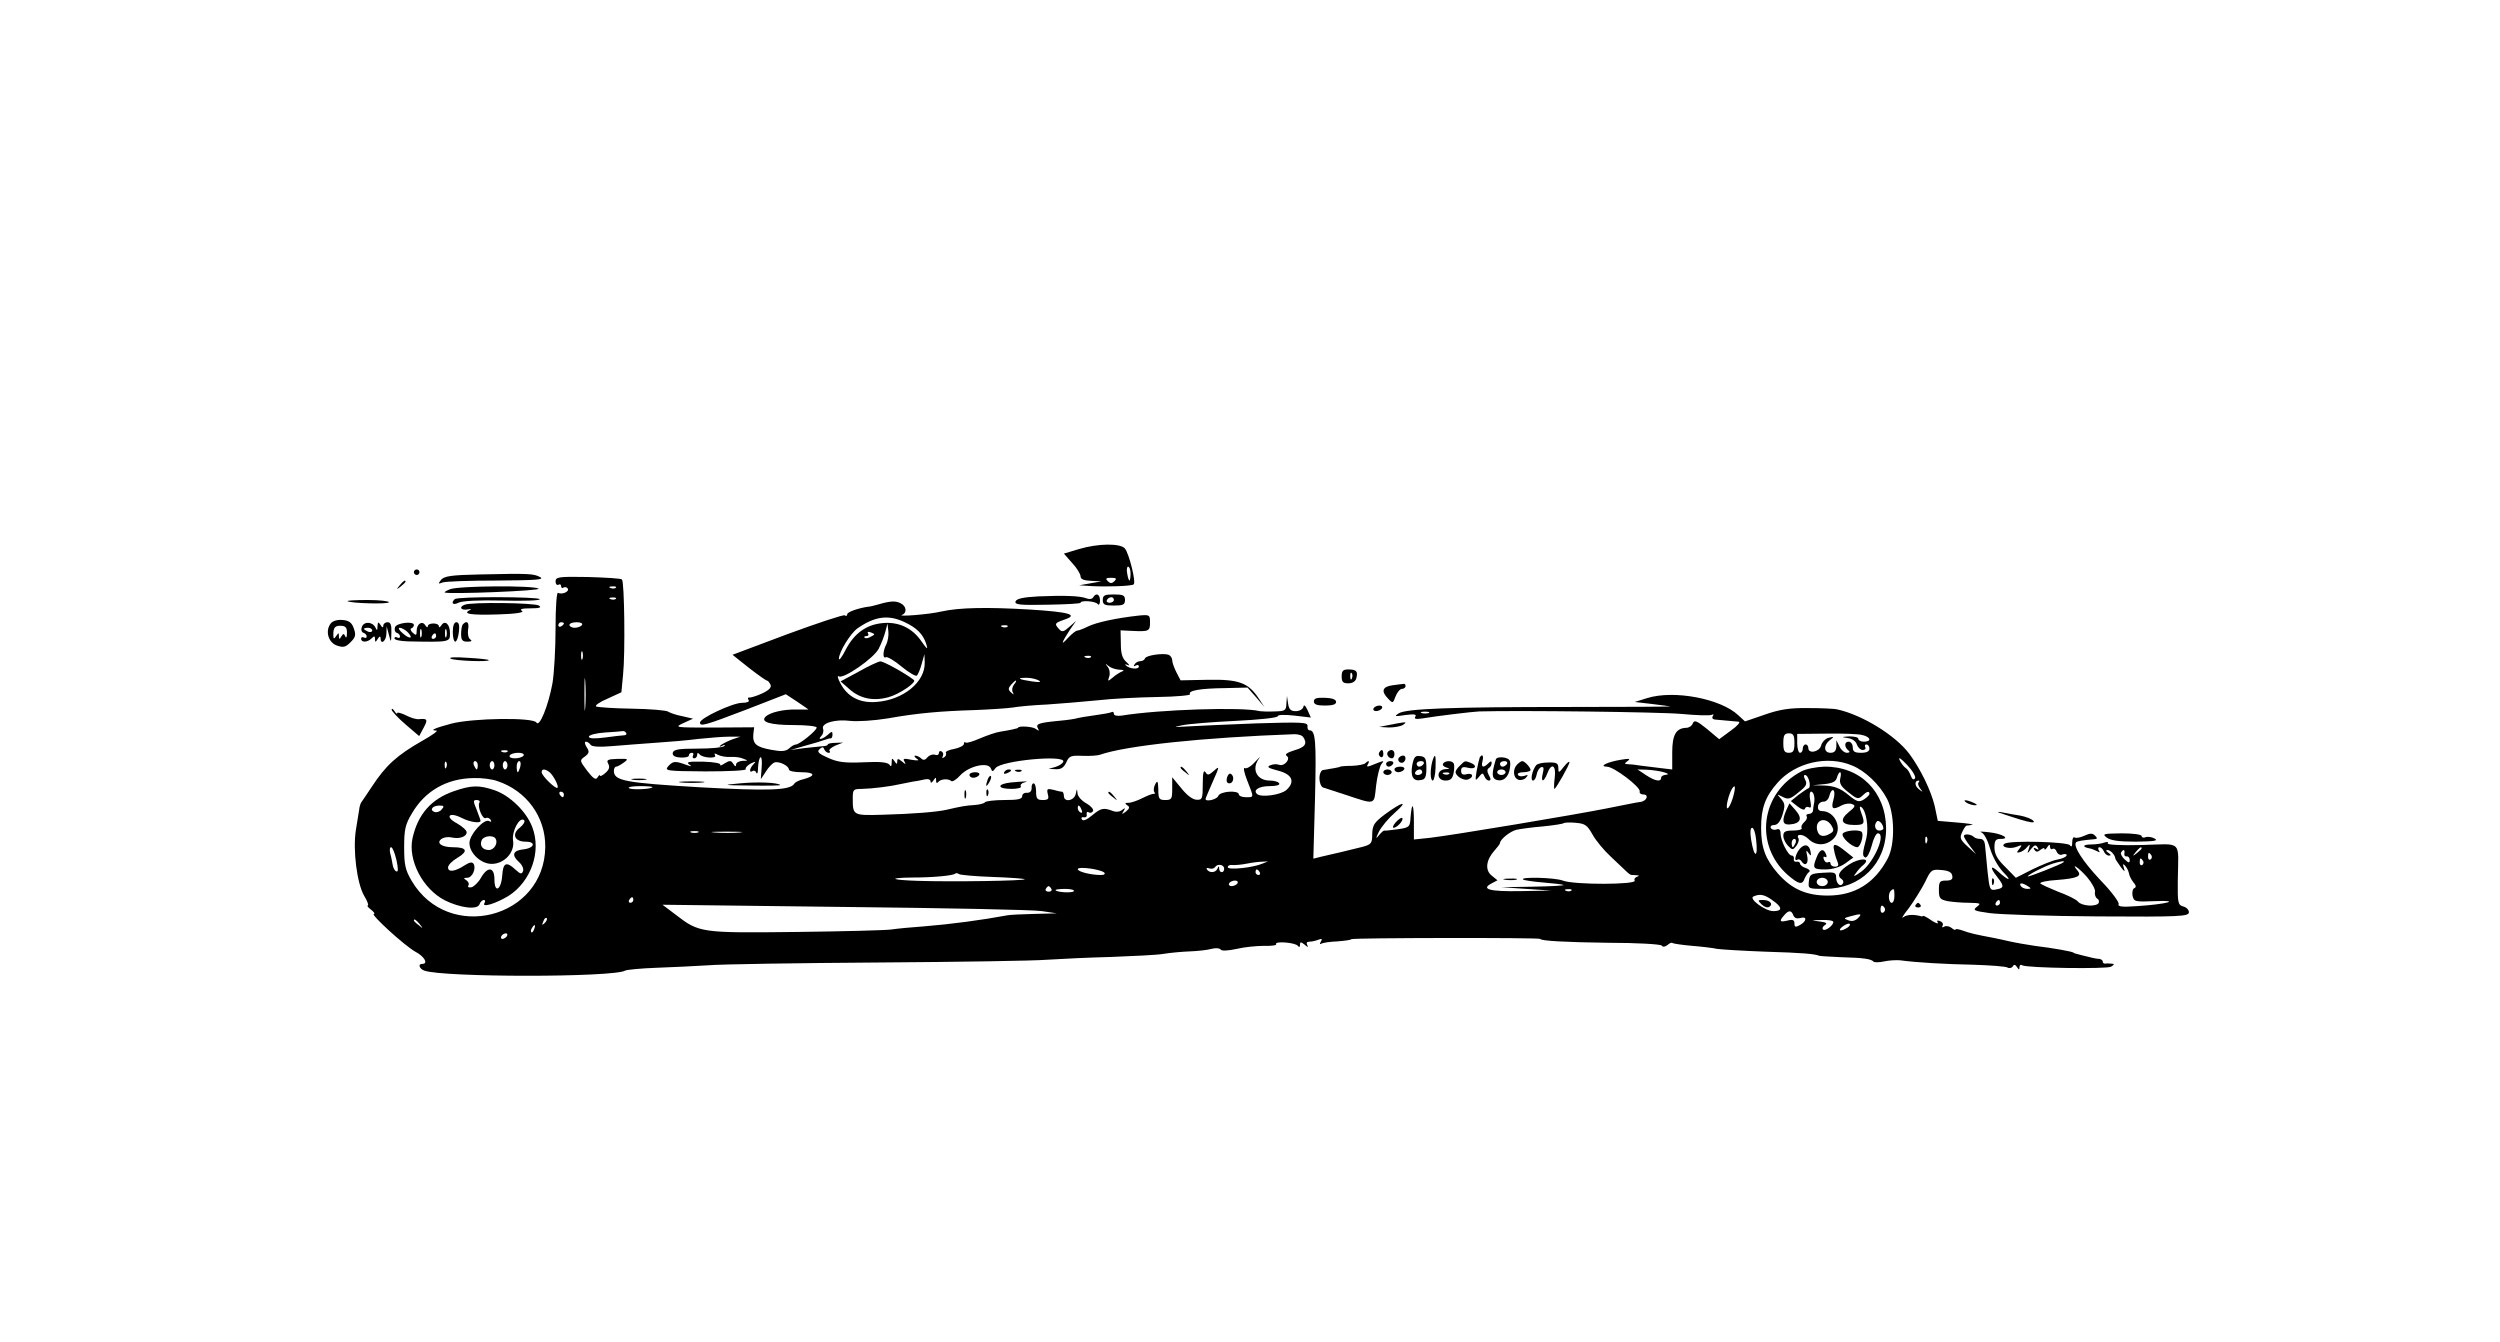 <?xml version="1.0" standalone="no"?>
<!DOCTYPE svg PUBLIC "-//W3C//DTD SVG 20010904//EN"
 "http://www.w3.org/TR/2001/REC-SVG-20010904/DTD/svg10.dtd">
<svg version="1.0" xmlns="http://www.w3.org/2000/svg"
 width="900pt" height="483pt" viewBox="0 0 900 483"
 preserveAspectRatio="xMidYMid meet">

<g transform="translate(0,483) scale(0.1,-0.1)"
fill="#000000" stroke="none">
<path d="M3883 2853 l-53 -16 30 -34 c17 -18 30 -40 30 -48 0 -10 12 -15 38
-16 l37 -2 -40 -7 -40 -7 45 -3 c55 -3 142 0 151 6 10 6 -16 110 -31 129 -16
20 -97 19 -167 -2z m187 -88 c0 -14 -2 -25 -4 -25 -2 0 -6 11 -8 25 -3 14 -1
25 3 25 5 0 9 -11 9 -25z m-58 -27 c-9 -9 -15 -9 -24 0 -9 9 -7 12 12 12 19 0
21 -3 12 -12z"/>
<path d="M1490 2770 c0 -5 5 -10 10 -10 6 0 10 5 10 10 0 6 -4 10 -10 10 -5 0
-10 -4 -10 -10z"/>
<path d="M1728 2762 c-103 -2 -128 -6 -140 -19 -11 -15 -11 -16 5 -10 10 4 98
7 195 7 140 1 173 3 157 12 -23 13 -39 14 -217 10z"/>
<path d="M2000 2737 c0 -10 5 -15 10 -12 6 3 10 1 10 -5 0 -6 4 -9 9 -5 5 3
12 1 15 -4 7 -11 -22 -23 -35 -15 -5 3 -9 -50 -9 -127 0 -73 -5 -162 -11 -198
-15 -82 -47 -161 -58 -142 -12 19 -228 16 -306 -4 -60 -16 -80 -25 -54 -25 8
0 -15 -17 -51 -37 -91 -52 -131 -88 -182 -166 -15 -23 -31 -46 -35 -52 -5 -5
-9 -19 -10 -30 -2 -11 -7 -44 -12 -74 -11 -72 4 -191 30 -236 12 -19 17 -35
13 -35 -4 0 1 -7 12 -15 10 -8 15 -15 10 -15 -15 0 111 -115 149 -136 33 -17
48 -44 25 -44 -16 0 -11 -17 7 -24 65 -25 684 -25 724 0 6 3 56 8 112 10 56 2
140 6 187 9 47 4 321 8 610 10 289 2 563 6 610 10 47 3 150 8 230 10 80 3 165
7 188 11 24 4 67 8 95 9 29 1 64 5 78 9 15 4 29 3 33 -2 3 -6 25 -5 58 2 29 7
74 11 100 11 26 -1 45 2 42 6 -7 12 70 6 78 -6 5 -6 8 -5 8 4 0 11 3 11 17 0
11 -10 14 -10 9 -1 -4 7 -2 12 8 12 8 0 22 3 32 7 13 5 15 3 9 -7 -5 -8 -4
-11 2 -7 5 3 31 7 57 8 26 2 49 5 51 8 3 5 680 6 680 1 0 -7 89 -12 245 -14
102 0 188 -5 192 -10 4 -6 12 -5 21 2 7 7 16 10 18 7 3 -2 35 -7 71 -10 37 -3
77 -8 90 -11 13 -2 91 -7 173 -10 134 -4 179 -8 195 -15 3 -1 39 -3 80 -5 79
-2 106 -6 115 -16 3 -3 20 -3 38 1 18 4 43 5 57 4 59 -8 162 -14 265 -16 61
-2 115 -6 122 -10 6 -4 15 -2 19 4 4 8 9 7 15 -2 7 -11 9 -11 9 -1 0 7 4 11
10 7 16 -10 305 -14 320 -5 13 9 13 10 0 11 -8 1 -18 1 -22 0 -5 0 -8 3 -8 7
0 5 -6 9 -12 10 -7 0 -24 3 -38 7 -14 3 -32 8 -40 10 -8 2 -15 4 -15 5 0 4
-74 17 -140 25 -27 4 -68 11 -90 16 -22 5 -49 11 -60 13 -59 11 -86 17 -109
26 -15 5 -26 7 -26 4 0 -4 -7 -1 -15 6 -8 6 -20 8 -26 4 -7 -4 -9 -3 -6 3 4 6
0 14 -9 17 -9 4 -13 2 -8 -5 3 -6 -6 -3 -22 7 -15 11 -29 18 -31 17 -2 -2 -4
-3 -5 -2 -28 8 -54 7 -66 -3 -9 -7 0 8 20 33 19 26 45 68 58 93 21 45 24 47
59 44 25 -2 37 -8 39 -20 3 -13 -3 -18 -22 -18 -23 0 -26 -4 -26 -34 0 -30 4
-34 31 -40 17 -3 52 -6 78 -6 41 -1 44 -2 28 -14 -16 -13 -12 -15 45 -23 35
-5 210 -11 391 -12 297 -2 327 0 327 15 0 9 -9 18 -21 21 -18 5 -20 13 -19 92
2 150 20 133 -129 129 -77 -2 -127 1 -123 6 3 5 -2 6 -12 3 -10 -4 -32 -7 -48
-7 -30 0 -34 -9 -6 -14 7 -1 19 -6 27 -10 10 -6 12 -5 7 2 -4 7 -3 12 2 12 6
0 12 -7 16 -15 3 -8 11 -15 18 -15 9 0 8 3 -2 10 -9 6 -10 10 -3 10 11 0 27
-18 28 -30 0 -3 9 -16 19 -30 14 -19 17 -21 12 -5 -5 15 -4 17 4 9 6 -6 12
-18 14 -27 1 -8 8 -23 16 -33 10 -11 11 -18 4 -21 -6 -2 -9 -14 -7 -27 5 -22
8 -23 81 -20 97 4 43 -11 -65 -18 -55 -4 -70 -2 -66 8 2 7 -27 46 -66 86 -64
68 -99 123 -87 136 5 4 20 7 66 11 11 1 11 4 2 13 -9 9 -18 9 -37 0 -15 -7
-31 -10 -36 -7 -5 4 -9 -4 -9 -17 0 -15 -3 -19 -8 -11 -8 13 -216 18 -235 6
-18 -11 17 -21 41 -12 22 9 23 8 12 -6 -11 -14 -11 -16 1 -13 8 2 20 10 26 18
11 13 12 12 7 -5 -7 -19 -6 -20 8 -1 12 15 17 16 23 6 6 -9 4 -11 -5 -5 -9 5
-11 4 -6 -4 6 -9 11 -9 22 0 8 6 14 8 14 3 0 -5 5 -2 10 6 7 11 10 11 10 2 0
-7 4 -11 9 -8 5 3 12 -1 15 -10 4 -9 13 -14 21 -10 8 3 15 2 15 -3 0 -5 -15
-12 -32 -15 -18 -3 -59 -20 -92 -36 l-59 -30 -38 39 c-29 28 -39 47 -39 70 0
25 4 31 22 31 38 0 6 19 -42 24 -25 3 -37 3 -28 0 10 -3 23 -27 32 -58 10 -32
29 -66 48 -86 34 -34 19 -32 -19 3 -28 25 -30 14 -3 -20 26 -33 25 -40 -4 -45
-22 -5 -24 -1 -31 66 -4 39 -8 81 -9 94 -1 13 -7 22 -17 22 -9 0 -19 3 -23 7
-10 10 -36 13 -36 3 0 -4 10 -20 22 -36 l22 -29 -31 28 c-27 25 -29 31 -19 52
6 13 13 23 16 23 3 0 12 1 20 3 8 1 -16 5 -54 8 l-70 6 -11 53 c-13 55 -51
134 -92 189 -50 66 -168 139 -258 159 -11 3 -59 5 -106 5 -66 1 -103 -5 -157
-24 l-70 -24 -24 22 c-63 60 -232 92 -328 62 l-45 -14 60 -7 c33 -4 63 -8 68
-9 4 -1 -161 -2 -365 -2 -428 0 -585 -6 -613 -23 -17 -11 -14 -12 24 -6 32 4
42 3 36 -6 -5 -8 2 -10 27 -6 46 8 179 24 203 25 144 4 650 -2 727 -9 55 -5
105 -7 111 -3 6 3 7 1 3 -5 -5 -8 1 -13 16 -13 25 -2 55 -5 77 -7 8 -1 -5 -16
-28 -32 l-42 -31 -44 37 c-37 30 -46 33 -51 20 -3 -9 -14 -16 -23 -16 -37 -1
-51 -25 -51 -88 l0 -62 -42 5 c-24 3 -56 7 -73 9 -16 3 -37 5 -45 5 -13 1 -13
2 0 12 11 8 5 9 -25 4 -49 -8 -81 -24 -50 -25 25 0 121 -73 118 -89 -2 -6 4
-11 13 -11 22 0 12 -25 -12 -27 -10 -1 -64 -12 -119 -23 -115 -23 -552 -96
-637 -106 l-58 -6 0 63 c0 66 -7 78 -12 17 -2 -35 -4 -37 -45 -43 -24 -3 -46
-6 -49 -5 -3 1 -12 -7 -20 -17 -12 -15 -12 -12 0 13 9 18 35 49 58 69 51 45
27 40 -37 -7 -38 -29 -44 -38 -45 -70 0 -34 -3 -38 -37 -47 -44 -11 -106 -26
-147 -35 l-28 -7 6 218 c5 205 2 245 -20 244 -5 0 -8 7 -7 16 1 13 -21 14
-185 9 -103 -4 -214 -9 -247 -11 -51 -3 -54 -3 -20 4 22 5 109 12 193 16 83 4
152 11 152 17 0 5 24 6 60 2 l59 -7 -12 27 c-8 17 -13 21 -15 11 -2 -8 -14
-15 -27 -15 -18 0 -25 6 -28 28 l-4 27 -2 -27 c-1 -26 -4 -28 -43 -29 -24 -1
-47 0 -53 1 -61 16 -364 6 -497 -16 -16 -2 -28 0 -28 6 0 6 -3 9 -7 7 -5 -3
-33 -8 -63 -12 -30 -4 -58 -9 -61 -10 -3 -2 -34 -7 -69 -10 -72 -7 -83 -11
-73 -28 5 -9 3 -9 -8 -1 -11 9 -64 12 -64 4 0 -2 -32 -9 -65 -14 -14 -2 -46
-13 -72 -24 -25 -11 -49 -18 -52 -15 -3 4 -6 1 -6 -5 0 -6 -16 -14 -35 -18
-19 -3 -33 -10 -30 -14 3 -5 0 -12 -6 -16 -7 -4 -9 -3 -5 4 3 6 2 13 -4 17 -5
3 -10 1 -10 -5 0 -7 -6 -10 -14 -7 -8 3 -20 -1 -27 -9 -8 -10 -15 -12 -23 -4
-5 5 -15 10 -21 10 -5 0 -3 -5 5 -11 11 -7 6 -8 -19 -4 -27 6 -32 4 -25 -6 6
-12 5 -12 -9 0 -14 11 -17 11 -17 0 0 -11 -2 -11 -10 1 -8 12 -10 12 -10 -5 0
-14 -3 -16 -8 -8 -6 9 -33 12 -93 9 -67 -3 -93 0 -128 16 -34 15 -41 22 -31
31 10 9 14 9 17 0 3 -7 10 -13 16 -13 5 0 7 3 3 7 -3 4 6 12 21 19 l28 11 -27
-1 c-16 0 -28 -3 -28 -6 0 -3 -8 -6 -17 -6 -10 -1 -40 -4 -68 -7 l-50 -7 55
16 c30 8 62 18 70 21 8 3 18 6 21 5 3 0 6 6 6 14 0 12 -3 12 -17 -1 -19 -17
-40 -21 -23 -4 6 6 9 18 6 25 -8 21 44 36 98 29 26 -3 86 1 135 9 107 19 187
26 314 30 52 2 113 6 135 9 22 4 78 9 125 11 47 3 128 10 180 15 52 6 150 11
217 12 67 1 120 6 117 10 -8 13 36 21 126 22 l81 2 31 -35 30 -35 -22 33 c-37
55 -72 67 -182 65 l-98 -2 -15 29 c-8 16 -15 35 -15 43 0 8 -6 17 -13 20 -20
7 -82 -2 -85 -13 -2 -6 -10 -10 -17 -10 -8 0 -17 -5 -21 -12 -4 -7 -3 -8 4 -4
7 4 12 2 12 -3 0 -12 -35 -9 -47 4 -5 4 -1 5 7 1 8 -4 6 1 -5 11 -15 13 -20
31 -20 66 l-1 48 41 -2 c61 -3 65 -1 65 30 0 28 -1 29 -42 25 -80 -9 -150 -24
-181 -39 -16 -8 -34 -15 -39 -15 -5 0 -20 -12 -34 -27 -27 -30 -23 -17 9 32
l21 30 -25 -22 c-20 -18 -26 -19 -36 -8 -18 20 -17 22 20 35 50 17 18 27 -128
36 -152 9 -252 7 -315 -7 -46 -11 -165 -20 -142 -12 18 7 15 31 -5 41 -18 10
-38 9 -82 -4 -14 -4 -30 -8 -36 -8 -35 -5 -75 -19 -75 -27 0 -6 -4 -8 -9 -4
-5 3 -98 -28 -207 -68 l-197 -74 59 -47 c32 -25 62 -46 65 -46 4 0 9 -7 13
-15 4 -10 -6 -20 -32 -32 -20 -9 -41 -15 -45 -14 -5 1 -6 -3 -2 -9 4 -6 -6
-10 -24 -10 -33 0 -151 -55 -151 -71 0 -15 16 -11 165 46 l144 56 41 -27 c22
-15 40 -27 40 -28 0 0 -19 0 -42 0 -47 1 -96 -10 -112 -26 -19 -19 16 -30 102
-30 45 0 82 -4 82 -9 0 -11 -62 -61 -75 -61 -5 0 -16 -6 -24 -14 -13 -11 -27
-12 -65 -5 -55 10 -67 22 -64 57 l3 24 -145 -1 c-140 0 -144 0 -110 16 l35 16
-39 9 c-22 4 -44 12 -50 16 -6 5 -65 10 -131 11 -65 1 -123 5 -129 8 -5 4 13
16 41 28 l50 23 6 63 c8 75 5 335 -4 343 -3 4 -58 7 -122 9 -107 2 -117 0
-117 -16z m217 -23 c-3 -3 -12 -4 -19 -1 -8 3 -5 6 6 6 11 1 17 -2 13 -5z m0
-40 c-3 -3 -12 -4 -19 -1 -8 3 -5 6 6 6 11 1 17 -2 13 -5z m1038 -83 c46 -21
69 -45 80 -81 6 -20 3 -18 -17 10 -33 49 -82 72 -139 67 -59 -5 -103 -36 -134
-95 -13 -26 -24 -41 -25 -34 0 24 40 90 67 110 62 43 110 50 168 23z m-1225
-5 c0 -3 -4 -8 -10 -11 -5 -3 -10 -1 -10 4 0 6 5 11 10 11 6 0 10 -2 10 -4z
m65 -6 c-3 -5 -15 -10 -26 -10 -10 0 -19 5 -19 10 0 6 12 10 26 10 14 0 23 -4
19 -10z m1096 -69 c-13 -24 -14 -54 -2 -47 5 3 31 -12 57 -34 27 -22 51 -36
55 -32 4 4 12 23 17 42 l10 35 1 -30 c2 -70 -77 -135 -174 -142 -60 -5 -105
19 -130 68 -9 17 -12 28 -5 24 17 -10 125 65 143 99 9 17 20 45 24 61 l8 30 3
-27 c2 -15 -2 -36 -7 -47z m436 63 c-3 -3 -12 -4 -19 -1 -8 3 -5 6 6 6 11 1
17 -2 13 -5z m-492 -36 c-9 -6 -19 -7 -22 -4 -4 3 -1 6 6 6 7 0 9 4 6 10 -4 6
1 7 11 3 15 -6 15 -7 -1 -15z m-1038 -80 c-3 -7 -5 -2 -5 12 0 14 2 19 5 13 2
-7 2 -19 0 -25z m1830 6 c-3 -3 -12 -4 -19 -1 -8 3 -5 6 6 6 11 1 17 -2 13 -5z
m103 -45 c15 0 19 -3 10 -6 -8 -3 -24 -13 -34 -22 -18 -15 -19 -15 -13 3 4 10
2 26 -5 35 -10 13 -10 14 2 4 8 -7 25 -13 40 -14z m-1923 -136 c-2 -27 -3 -5
-3 47 0 52 1 74 3 48 2 -27 2 -69 0 -95z m1633 97 c10 -6 2 -7 -25 -3 -49 7
-58 13 -19 13 16 0 36 -5 44 -10z m-90 -15 c-6 -8 -8 -20 -4 -27 5 -10 4 -10
-6 -1 -11 10 -11 15 0 28 7 8 15 15 17 15 3 0 0 -7 -7 -15z m1493 -102 c-7 -2
-19 -2 -25 0 -7 3 -2 5 12 5 14 0 19 -2 13 -5z m-2889 -71 c3 -5 0 -9 -7 -9
-7 0 -38 -4 -69 -8 -39 -5 -58 -4 -58 3 0 6 26 13 58 15 31 2 60 4 64 5 4 1 9
-2 12 -6z m2438 -16 c15 -23 7 -36 -32 -47 -26 -8 -36 -15 -28 -20 16 -10 -8
-40 -28 -32 -8 3 -22 2 -31 -2 -14 -6 -7 -10 27 -19 52 -13 64 -40 31 -70 -20
-18 -93 -28 -106 -14 -15 14 8 28 46 28 24 0 38 4 34 10 -3 6 -19 10 -34 10
-47 0 -67 42 -38 80 6 9 0 3 -15 -13 -14 -16 -31 -26 -37 -22 -6 3 -2 -17 9
-45 25 -63 25 -60 -5 -60 -14 0 -25 5 -25 10 0 16 -67 12 -74 -5 -4 -13 -46
-23 -46 -11 0 2 12 30 26 62 25 56 25 58 4 39 -18 -16 -23 -17 -30 -5 -7 10
-10 -3 -10 -42 0 -54 -2 -58 -22 -57 -14 0 -35 16 -55 41 l-33 40 0 -41 c0
-37 -2 -41 -25 -41 -22 0 -25 4 -25 38 -1 30 -3 34 -11 19 -5 -9 -7 -22 -4
-27 4 -6 3 -9 -2 -8 -4 1 -22 -6 -40 -15 -18 -9 -40 -17 -50 -17 -13 0 -15 -2
-5 -9 10 -6 9 -11 -4 -22 -16 -12 -17 -12 -9 1 7 12 6 13 -6 4 -8 -7 -22 -8
-34 -3 -32 12 -42 10 -73 -16 -19 -16 -33 -22 -37 -15 -4 6 -1 9 7 8 7 -2 12
3 10 10 -1 8 2 11 7 8 5 -4 12 -2 16 4 3 6 -7 18 -24 28 -17 9 -32 26 -32 37
-2 17 -2 17 -6 -2 -5 -26 -43 -33 -43 -8 0 8 -3 15 -7 15 -5 0 -19 3 -32 7
-21 5 -23 3 -19 -15 5 -18 2 -22 -18 -22 -20 0 -24 5 -24 30 0 17 -4 30 -9 30
-5 0 -8 -8 -7 -17 0 -11 -6 -17 -16 -17 -10 1 -18 -4 -18 -12 0 -11 -16 -14
-64 -14 -36 0 -67 -4 -70 -8 -2 -4 -20 -9 -38 -10 -32 -2 -48 -5 -100 -17 -34
-8 -121 -15 -230 -18 -107 -3 -108 -3 -108 59 0 32 2 34 33 34 39 1 103 9 137
17 14 3 34 7 45 9 11 1 30 5 43 8 13 3 22 0 22 -7 0 -7 4 -6 10 3 9 13 10 13
10 0 0 -9 3 -11 8 -5 8 11 37 13 47 3 4 -3 19 6 33 22 32 33 99 48 109 24 5
-13 7 -13 17 1 20 27 252 49 244 23 -3 -7 -15 -15 -29 -19 l-24 -7 26 -1 c19
-1 29 6 38 25 10 23 17 25 59 23 26 -1 54 1 62 4 95 33 370 62 700 74 14 0 28
-4 32 -11z m1768 -21 c0 -28 -4 -35 -20 -35 -16 0 -20 7 -20 35 0 28 4 35 20
35 16 0 20 -7 20 -35z m244 29 c31 -7 35 -24 6 -24 -11 0 -20 5 -20 10 0 6
-15 9 -32 9 -30 -2 -31 -2 -6 -6 16 -2 30 -12 33 -24 4 -10 13 -19 21 -19 8 0
12 5 9 10 -3 6 -1 10 4 10 6 0 11 -7 11 -15 0 -10 -10 -15 -30 -15 -23 0 -30
4 -30 20 0 11 -7 20 -15 20 -16 0 -16 -20 0 -32 6 -5 3 -8 -6 -8 -9 0 -21 10
-27 23 l-11 22 0 -22 c-1 -16 -7 -23 -21 -23 -25 0 -26 28 -2 46 16 12 15 13
-5 8 -12 -3 -24 -16 -27 -28 -6 -23 -46 -31 -46 -9 0 7 -4 13 -10 13 -5 0 -10
-7 -10 -15 0 -8 -4 -15 -10 -15 -5 0 -10 15 -10 34 l0 34 104 1 c58 1 116 -1
130 -5z m-4071 -17 c-17 -7 -35 -16 -40 -21 -5 -5 -2 -6 7 -1 9 5 12 4 7 -1
-5 -5 -47 -9 -95 -9 -69 0 -87 -3 -90 -15 -2 -10 7 -16 28 -17 16 -1 30 2 30
7 0 6 5 10 11 10 5 0 7 -4 4 -10 -3 -5 -1 -10 4 -10 6 0 11 6 11 13 0 7 3 8 8
2 10 -14 65 -17 56 -4 -4 8 -1 8 12 1 11 -5 30 -8 44 -7 14 1 34 -1 45 -6 19
-7 19 -8 -2 -8 -13 -1 -23 -7 -23 -13 0 -9 -4 -8 -10 2 -8 13 -13 13 -31 2
-11 -8 -19 -9 -16 -5 3 5 -24 10 -61 11 -50 1 -63 -1 -52 -9 12 -9 11 -9 -5
-4 -44 16 -51 16 -68 -2 -16 -18 -11 -19 133 -20 83 0 147 3 145 8 -3 4 5 13
17 20 19 9 21 9 11 -2 -15 -15 -17 -33 -4 -25 5 4 12 0 14 -6 3 -7 6 1 6 19 1
17 4 34 9 37 4 2 6 -14 4 -37 l-3 -42 18 27 c9 15 23 30 31 33 16 6 52 -12 52
-25 0 -6 21 -10 46 -10 48 0 52 -13 7 -25 -15 -3 -31 -11 -34 -17 -15 -23 -91
-26 -343 -12 -266 16 -306 23 -306 59 0 8 4 15 8 15 5 0 17 7 28 15 18 13 16
14 -23 13 -36 -1 -41 -4 -33 -18 6 -12 3 -21 -11 -33 -10 -9 -19 -13 -19 -9 0
4 -4 1 -9 -7 -6 -10 -15 -4 -37 24 -27 36 -28 38 -9 51 16 12 18 18 7 34 -7
11 -8 20 -3 20 6 0 13 -5 17 -11 4 -7 30 -9 78 -5 39 3 109 9 156 12 47 3 117
9 155 14 39 4 88 8 110 8 l40 0 -32 -11z m-806 -43 c-3 -3 -12 -4 -19 -1 -8 3
-5 6 6 6 11 1 17 -2 13 -5z m58 -14 c-3 -5 -17 -10 -31 -10 -14 0 -22 4 -19
10 3 6 17 10 31 10 14 0 22 -4 19 -10z m5009 -82 c-5 -7 -10 -4 -15 9 -4 12
-12 24 -18 28 -6 3 -16 16 -22 28 -6 14 3 8 26 -16 20 -21 33 -43 29 -49z
m-5287 40 c-3 -8 -6 -5 -6 6 -1 11 2 17 5 13 3 -3 4 -12 1 -19z m113 7 c0 -8
-2 -15 -4 -15 -2 0 -6 7 -10 15 -3 8 -1 15 4 15 6 0 10 -7 10 -15z m60 0 c0
-8 -4 -15 -8 -15 -5 0 -9 7 -9 15 0 8 4 15 9 15 4 0 8 -7 8 -15z m47 0 c0 -8
-4 -15 -9 -15 -4 0 -8 7 -8 15 0 8 4 15 8 15 5 0 9 -7 9 -15z m46 -5 c-3 -11
-7 -20 -9 -20 -2 0 -4 9 -4 20 0 11 4 20 9 20 5 0 7 -9 4 -20z m4795 4 c47
-19 98 -68 125 -119 28 -53 30 -164 3 -215 -47 -90 -119 -134 -216 -134 -77 0
-130 23 -180 80 -45 52 -60 93 -60 164 0 71 15 112 59 162 64 73 180 100 269
62z m-4692 -22 c14 -9 37 -52 31 -58 -6 -6 -57 43 -57 56 0 12 10 13 26 2z
m4014 -2 c17 -5 19 -8 8 -9 -10 -1 -18 -5 -18 -11 0 -16 -22 -12 -55 10 l-30
20 35 -1 c19 -1 46 -5 60 -9z m-4199 -32 c105 -35 173 -129 172 -237 -3 -258
-349 -346 -481 -122 -23 39 -27 58 -27 121 0 64 4 82 28 122 47 81 126 126
223 127 28 1 66 -4 85 -11z m5116 -5 c-4 -3 -1 -13 6 -22 11 -14 10 -14 -5 -2
-16 12 -16 31 -1 31 4 0 3 -3 0 -7z m-4558 -17 c-8 -8 -78 -10 -85 -3 -4 4 14
7 41 7 27 0 46 -2 44 -4z m3889 -39 c-6 -20 -15 -37 -19 -37 -8 0 4 50 16 70
13 21 14 4 3 -33z m-4208 13 c0 -5 -2 -10 -4 -10 -3 0 -8 5 -11 10 -3 6 -1 10
4 10 6 0 11 -4 11 -10z m1864 -56 c3 -8 2 -12 -4 -9 -6 3 -10 10 -10 16 0 14
7 11 14 -7z m1839 -88 c12 -22 42 -58 66 -80 24 -23 50 -47 57 -54 7 -7 16
-13 19 -12 3 0 11 0 18 -1 9 0 9 -2 -1 -6 -6 -2 -10 -8 -7 -13 9 -15 -218 -16
-259 0 -29 11 -154 14 -143 4 3 -3 36 -8 74 -11 37 -3 70 -7 72 -9 2 -2 -47
-5 -110 -6 l-114 -2 90 -6 90 -6 -112 -2 c-111 -2 -143 7 -103 28 l21 11 -21
17 c-25 20 -20 57 11 91 10 11 19 23 19 26 0 13 37 43 60 48 14 3 57 9 95 12
39 4 72 9 75 12 2 2 22 3 43 1 33 -3 41 -8 60 -42z m589 -18 c8 -69 -7 -69
-18 0 -4 26 -3 42 4 42 5 0 12 -19 14 -42z m-3809 25 c-7 -2 -19 -2 -25 0 -7
3 -2 5 12 5 14 0 19 -2 13 -5z m150 0 c-23 -2 -64 -2 -90 0 -26 2 -7 3 42 3
50 0 71 -1 48 -3z m4274 -35 c-3 -8 -6 -5 -6 6 -1 11 2 17 5 13 3 -3 4 -12 1
-19z m-5510 -63 c7 -32 7 -45 0 -42 -6 2 -11 12 -13 22 -2 10 -5 29 -9 42 -3
13 -2 23 3 23 5 0 13 -20 19 -45z m6283 41 c0 -2 -8 -10 -17 -17 -16 -13 -17
-12 -4 4 13 16 21 21 21 13z m-62 -18 c-2 -7 2 -12 8 -11 6 1 11 -5 11 -13 0
-12 -4 -11 -18 2 -10 9 -16 21 -13 25 8 13 14 11 12 -3z m97 -7 c3 -5 2 -12
-3 -15 -5 -3 -9 1 -9 9 0 17 3 19 12 6z m-30 -20 c3 -5 2 -12 -3 -15 -5 -3 -9
1 -9 9 0 17 3 19 12 6z m-3170 -10 c-35 -15 -125 -24 -125 -13 0 6 7 9 16 8 9
-1 33 1 53 5 20 4 45 7 56 7 l20 1 -20 -8z m2884 5 c-7 -7 -129 -55 -129 -51
0 6 61 37 90 46 29 9 45 11 39 5z m-3022 -23 c0 -17 -17 -17 -18 0 0 10 -2 10
-6 0 -6 -15 -29 -17 -38 -3 -3 5 0 7 8 4 8 -3 17 -1 21 4 8 14 33 10 33 -5z
m-432 -14 c5 -5 1 -9 -12 -9 -36 0 -83 12 -83 21 0 11 81 0 95 -12z m3538 -16
c17 -20 31 -44 29 -54 -2 -9 2 -20 8 -24 6 -3 8 -11 5 -16 -9 -14 -61 -11 -74
5 -6 8 -39 24 -72 36 -32 13 -61 26 -64 30 -2 4 24 10 59 12 76 6 92 14 75 34
-26 31 4 11 34 -23z m-2978 17 c3 -5 1 -10 -4 -10 -6 0 -11 5 -11 10 0 6 2 10
4 10 3 0 8 -4 11 -10z m-961 -17 c60 -2 112 -6 115 -8 5 -6 -265 -10 -384 -6
-99 3 -112 11 -19 12 74 0 146 7 153 14 2 3 8 2 14 -2 6 -3 60 -8 121 -10z
m881 -23 c-3 -5 -13 -10 -21 -10 -8 0 -12 5 -9 10 3 6 13 10 21 10 8 0 12 -4
9 -10z m2845 -10 c13 -8 13 -10 -2 -10 -9 0 -20 5 -23 10 -8 13 5 13 25 0z
m-3515 -10 c3 -5 -1 -10 -10 -10 -9 0 -13 5 -10 10 3 6 8 10 10 10 2 0 7 -4
10 -10z m81 -8 c-5 -8 -66 -4 -66 4 0 2 16 4 36 4 19 0 33 -4 30 -8z m1791 2
c-3 -3 -12 -4 -19 -1 -8 3 -5 6 6 6 11 1 17 -2 13 -5z m1163 -19 c0 -14 -4
-25 -10 -25 -11 0 -14 33 -3 43 11 11 13 8 13 -18z m-439 -16 c36 -25 37 -39
3 -39 -30 0 -91 46 -71 53 23 10 39 7 68 -14z m-4101 1 c0 -5 -5 -10 -11 -10
-5 0 -7 5 -4 10 3 6 8 10 11 10 2 0 4 -4 4 -10z m4920 -10 c0 -5 -5 -10 -11
-10 -5 0 -7 5 -4 10 3 6 8 10 11 10 2 0 4 -4 4 -10z m-3449 -30 l54 -8 -80 -2
c-44 -1 -88 -3 -98 -5 -91 -17 -203 -32 -302 -40 -44 -3 -96 -8 -115 -11 -19
-3 -174 -7 -343 -9 -343 -4 -350 -3 -433 61 l-49 37 656 -8 c361 -4 680 -10
710 -15z m3034 11 c3 -5 1 -12 -5 -16 -5 -3 -10 1 -10 9 0 18 6 21 15 7z
m-329 -26 c4 -10 13 -13 25 -10 25 8 24 -11 -1 -25 -16 -9 -20 -8 -20 6 0 12
-6 15 -25 10 -28 -7 -31 -2 -12 19 16 19 26 19 33 0z m233 -10 c-10 -10 -22
-13 -35 -8 -17 6 -17 8 6 14 40 11 45 10 29 -6z m-4728 -18 c-10 -9 -11 -8 -5
6 3 10 9 15 12 12 3 -3 0 -11 -7 -18z m-450 -4 c13 -16 12 -17 -3 -4 -10 7
-18 15 -18 17 0 8 8 3 21 -13z m5089 8 c0 -13 -30 -35 -37 -27 -4 4 -1 11 7
16 10 6 4 10 -21 13 -32 4 -31 4 9 5 23 1 42 -2 42 -7z m50 -21 c-24 -15 -37
-11 -16 5 11 8 22 12 25 9 3 -3 -1 -9 -9 -14z m-4727 -5 c-3 -9 -8 -14 -10
-11 -3 3 -2 9 2 15 9 16 15 13 8 -4z m-98 -25 c-3 -5 -11 -10 -16 -10 -6 0 -7
5 -4 10 3 6 11 10 16 10 6 0 7 -4 4 -10z"/>
<path d="M3091 2412 l-65 -35 32 -28 c38 -34 86 -44 140 -29 39 10 103 54 92
62 -29 23 -110 68 -121 67 -8 -1 -43 -17 -78 -37z"/>
<path d="M4250 2066 c0 -2 8 -10 18 -17 15 -13 16 -12 3 4 -13 16 -21 21 -21
13z"/>
<path d="M3615 2050 c-3 -6 1 -7 9 -4 18 7 21 14 7 14 -6 0 -13 -4 -16 -10z"/>
<path d="M3658 2053 c7 -3 16 -2 19 1 4 3 -2 6 -13 5 -11 0 -14 -3 -6 -6z"/>
<path d="M3490 2040 c0 -5 6 -10 14 -10 8 0 18 5 21 10 3 6 -3 10 -14 10 -12
0 -21 -4 -21 -10z"/>
<path d="M4417 2030 c-3 -13 0 -20 9 -20 15 0 19 26 5 34 -5 3 -11 -3 -14 -14z"/>
<path d="M3556 2025 c-9 -26 -7 -32 5 -12 6 10 9 21 6 23 -2 3 -7 -2 -11 -11z"/>
<path d="M3638 2013 c-51 -6 -48 -23 3 -23 22 0 38 4 34 9 -3 5 3 12 12 14 21
5 4 5 -49 0z"/>
<path d="M3472 1970 c0 -14 2 -19 5 -12 2 6 2 18 0 25 -3 6 -5 1 -5 -13z"/>
<path d="M3551 1974 c0 -11 3 -14 6 -6 3 7 2 16 -1 19 -3 4 -6 -2 -5 -13z"/>
<path d="M3990 1976 c0 -2 8 -10 18 -17 15 -13 16 -12 3 4 -13 16 -21 21 -21
13z"/>
<path d="M2278 2023 c12 -2 32 -2 45 0 12 2 2 4 -23 4 -25 0 -35 -2 -22 -4z"/>
<path d="M2453 2013 c20 -2 54 -2 75 0 20 2 3 4 -38 4 -41 0 -58 -2 -37 -4z"/>
<path d="M2665 2010 c-67 -6 -65 -7 39 -8 60 -1 107 0 105 2 -10 9 -80 12
-144 6z"/>
<path d="M6485 2053 c-147 -77 -171 -265 -49 -373 40 -34 52 -37 61 -12 4 9
11 20 16 23 5 4 0 10 -12 14 -11 3 -21 11 -21 16 0 5 -6 8 -12 7 -7 -2 -12 3
-10 10 1 6 -2 12 -8 12 -13 0 -40 54 -40 79 0 13 -5 19 -14 15 -8 -3 -17 -1
-21 5 -3 6 2 11 12 11 12 0 22 12 30 37 10 32 9 41 -5 57 -16 18 -16 18 6 7
19 -10 27 -8 56 16 28 22 33 30 25 45 -6 11 -6 18 -1 18 13 0 24 -44 12 -48
-5 -2 -21 -13 -36 -24 l-27 -22 24 -19 c14 -11 25 -15 27 -8 2 6 9 8 14 5 8
-5 9 3 5 24 -4 19 -2 32 3 32 10 0 15 -25 10 -45 -1 -5 -3 -16 -3 -22 0 -7 -7
-13 -14 -13 -8 0 -12 -4 -9 -9 3 -5 -1 -14 -9 -21 -8 -7 -12 -16 -9 -21 3 -5
-11 -9 -30 -9 -29 0 -36 -4 -36 -19 0 -11 8 -27 17 -36 16 -16 17 -16 30 0 7
10 10 21 8 26 -12 18 16 18 35 -1 26 -26 64 -26 91 1 34 34 6 99 -42 99 -11 0
-16 7 -14 18 1 9 10 16 19 16 9 -1 19 8 22 22 3 13 10 22 14 19 5 -3 5 -19 0
-35 -9 -33 -2 -37 31 -19 12 6 28 8 37 4 13 -5 11 -10 -13 -29 -34 -28 -26
-46 21 -46 37 0 39 5 24 45 -6 16 -6 24 0 20 18 -11 28 -73 19 -112 -15 -56
-15 -65 -4 -70 6 -2 16 17 23 42 6 25 16 45 22 45 31 0 -12 -102 -58 -137 -26
-19 -33 -21 -22 -8 7 11 21 26 29 32 28 25 -14 25 -52 1 -36 -23 -46 -41 -27
-53 6 -4 8 -11 4 -16 -8 -14 -24 0 -24 22 0 18 -6 20 -47 17 -44 -3 -48 -5
-51 -30 -3 -28 -3 -28 58 -28 128 0 220 91 220 217 -1 132 -92 224 -222 223
-29 -1 -66 -8 -83 -17z m140 -25 c-4 -18 2 -29 29 -50 31 -25 36 -26 50 -13
16 16 26 19 26 7 0 -4 -9 -13 -20 -20 -18 -11 -25 -9 -58 18 -27 22 -48 30
-82 32 l-45 1 41 4 c31 3 43 9 47 24 3 10 8 19 11 19 4 0 4 -10 1 -22z m-31
-171 c8 -14 8 -20 -4 -27 -22 -14 -40 -12 -46 5 -16 41 27 60 50 22z m186 -9
c0 -5 -7 -8 -15 -8 -15 0 -20 21 -8 33 7 7 23 -11 23 -25z m-316 -53 c-4 -8
-8 -15 -10 -15 -2 0 -4 7 -4 15 0 8 4 15 10 15 5 0 7 -7 4 -15z m116 -140 c0
-8 -9 -15 -20 -15 -11 0 -20 7 -20 15 0 8 9 15 20 15 11 0 20 -7 20 -15z"/>
<path d="M6431 1914 c-17 -39 -14 -54 12 -52 39 3 47 21 22 50 l-23 26 -11
-24z"/>
<path d="M6634 1829 c-7 -12 32 -48 52 -49 12 0 25 46 16 55 -10 10 -61 5 -68
-6z"/>
<path d="M6479 1774 c-15 -18 -22 -47 -9 -39 5 3 11 1 15 -5 13 -21 27 -10 21
18 -5 21 -4 24 4 12 9 -13 11 -12 8 4 -4 26 -22 30 -39 10z"/>
<path d="M6603 1768 c2 -13 8 -31 12 -40 5 -13 3 -18 -9 -18 -9 0 -16 5 -16
11 0 5 -4 8 -9 5 -5 -3 -12 1 -15 10 -3 8 -2 12 4 9 6 -3 7 1 4 9 -9 24 -23
19 -34 -10 -16 -40 -13 -44 31 -44 26 0 52 8 71 21 l30 22 -29 23 c-36 29 -47
30 -40 2z"/>
<path d="M1632 1981 c-80 -28 -128 -83 -147 -169 -17 -79 37 -182 116 -223 56
-28 117 -35 125 -15 3 9 10 16 16 16 5 0 6 -5 2 -11 -11 -18 41 -2 87 26 81
52 119 160 85 248 -21 55 -79 112 -135 132 -56 19 -84 19 -149 -4z m94 -40
c-9 -14 12 -63 23 -56 5 3 13 0 17 -6 4 -8 3 -9 -5 -5 -17 11 -71 -48 -71 -79
0 -36 41 -75 80 -75 46 0 84 42 77 84 -5 34 24 88 40 73 4 -5 -3 -16 -15 -26
-31 -23 -20 -51 20 -51 40 0 32 -24 -10 -28 -36 -4 -41 -21 -13 -46 11 -10 17
-24 14 -32 -5 -12 -9 -11 -27 5 -33 31 -45 26 -48 -21 -4 -53 -28 -65 -28 -14
0 45 -24 48 -48 7 -9 -17 -25 -32 -34 -35 -11 -2 -15 0 -12 6 4 6 0 14 -7 19
-11 7 -11 9 3 9 18 0 33 33 23 50 -5 8 -15 6 -32 -5 -35 -23 -60 -26 -60 -8 0
9 15 24 34 35 40 24 34 38 -17 38 -41 0 -62 16 -39 31 8 5 24 7 36 4 27 -6 53
3 53 19 0 7 -16 21 -35 32 -44 23 -30 43 16 20 31 -16 69 -21 69 -11 0 3 -7
21 -14 40 -13 31 -13 35 0 35 8 0 13 -4 10 -9z m-136 -25 c-6 -8 -18 -12 -26
-9 -19 7 -7 23 18 23 17 0 18 -3 8 -14z m194 -105 c10 -16 -5 -41 -24 -41 -23
0 -34 16 -26 35 6 16 42 20 50 6z"/>
<path d="M5418 1663 c12 -2 30 -2 40 0 9 3 -1 5 -23 4 -22 0 -30 -2 -17 -4z"/>
<path d="M6342 1574 c9 -9 21 -13 27 -9 16 10 3 25 -22 25 -20 0 -20 -1 -5
-16z"/>
<path d="M1439 2723 c-13 -16 -12 -17 4 -4 9 7 17 15 17 17 0 8 -8 3 -21 -13z"/>
<path d="M1621 2709 c-13 -5 -22 -10 -20 -12 13 -7 351 6 338 14 -19 12 -287
10 -318 -2z"/>
<path d="M3738 2683 c-54 -3 -78 -8 -82 -18 -4 -12 15 -14 114 -12 66 1 120 4
120 7 0 10 55 6 62 -5 4 -5 8 0 8 13 0 23 -14 30 -25 11 -4 -6 -14 -7 -24 -3
-22 9 -81 11 -173 7z"/>
<path d="M3970 2670 c0 -17 7 -20 40 -20 33 0 40 3 40 20 0 17 -7 20 -40 20
-33 0 -40 -3 -40 -20z m40 0 c0 -5 -7 -10 -16 -10 -8 0 -12 5 -9 10 3 6 10 10
16 10 5 0 9 -4 9 -10z"/>
<path d="M1637 2673 c-15 -14 -6 -23 13 -13 13 7 73 10 159 8 77 -2 137 0 134
5 -5 9 -297 10 -306 0z"/>
<path d="M1251 2666 c8 -8 149 -12 149 -4 0 4 -34 8 -77 8 -42 0 -74 -2 -72
-4z"/>
<path d="M1673 2653 c-22 -8 -14 -21 10 -17 12 2 16 2 9 -2 -29 -14 2 -19 99
-16 67 2 98 7 88 13 -10 6 0 9 31 9 33 0 41 3 30 10 -15 10 -244 13 -267 3z"/>
<path d="M1191 2586 c-21 -26 -10 -69 22 -80 23 -8 31 -6 49 12 18 18 20 26
12 49 -7 21 -17 29 -40 31 -18 2 -36 -3 -43 -12z m58 -36 c0 -14 -3 -19 -6
-11 -5 11 -7 11 -14 0 -7 -12 -9 -11 -9 1 0 13 -1 13 -10 0 -8 -12 -10 -11
-10 6 0 26 7 33 31 31 14 -1 19 -9 18 -27z"/>
<path d="M1303 2574 c-4 -10 -2 -19 5 -22 7 -2 12 -8 12 -13 0 -6 -4 -7 -10
-4 -5 3 -10 1 -10 -4 0 -15 23 -14 38 1 9 9 12 9 12 -2 0 -13 2 -13 10 0 6 10
10 11 10 3 0 -26 20 -12 21 15 l1 27 8 -30 c8 -30 8 -30 9 8 1 27 -3 37 -14
37 -8 0 -15 -6 -15 -12 0 -9 -4 -8 -10 2 -8 12 -10 12 -11 -5 0 -15 -2 -16 -7
-5 -10 22 -41 24 -49 4z m37 -14 c0 -5 -7 -7 -15 -4 -8 4 -15 8 -15 10 0 2 7
4 15 4 8 0 15 -4 15 -10z"/>
<path d="M1422 2572 c-3 -9 0 -18 6 -20 7 -2 12 -8 12 -13 0 -6 -4 -7 -10 -4
-5 3 -10 2 -10 -3 0 -6 21 -10 48 -11 151 -3 152 -3 152 29 0 33 -18 49 -31
29 -5 -8 -9 -9 -9 -4 0 14 -40 14 -40 0 0 -5 -4 -4 -9 4 -11 18 -31 5 -31 -20
0 -16 -2 -18 -14 -7 -8 7 -10 15 -5 16 5 2 9 7 9 12 0 15 -62 8 -68 -8z m45
-17 c23 -24 9 -28 -17 -5 -13 11 -18 20 -11 20 7 0 19 -7 28 -15z m50 -17 c-3
-7 -5 -2 -5 12 0 14 2 19 5 13 2 -7 2 -19 0 -25z m90 0 c-3 -7 -5 -2 -5 12 0
14 2 19 5 13 2 -7 2 -19 0 -25z m-37 2 c0 -5 -5 -10 -11 -10 -5 0 -7 5 -4 10
3 6 8 10 11 10 2 0 4 -4 4 -10z"/>
<path d="M1630 2555 c0 -19 4 -35 9 -35 5 0 11 16 13 35 3 24 0 35 -9 35 -8 0
-13 -13 -13 -35z"/>
<path d="M1667 2583 c-4 -3 -7 -19 -7 -35 0 -22 4 -28 23 -28 14 0 18 3 10 8
-7 5 -10 19 -8 35 5 26 -4 35 -18 20z"/>
<path d="M1622 2459 c12 -8 146 -13 137 -5 -2 2 -37 6 -77 8 -42 3 -68 2 -60
-3z"/>
<path d="M4830 2395 c0 -20 5 -25 24 -25 15 0 26 7 29 19 6 25 0 31 -30 31
-18 0 -23 -5 -23 -25z m37 -7 c-3 -8 -6 -5 -6 6 -1 11 2 17 5 13 3 -3 4 -12 1
-19z"/>
<path d="M5013 2363 c-37 -5 -42 -22 -15 -49 16 -17 17 -16 26 9 6 15 16 27
23 27 7 0 13 5 13 10 0 6 -3 9 -7 8 -5 0 -23 -3 -40 -5z"/>
<path d="M4730 2305 c0 -11 11 -15 40 -15 27 0 40 4 40 13 0 9 -14 14 -40 15
-30 1 -40 -2 -40 -13z"/>
<path d="M4945 2280 c-3 -5 1 -10 9 -10 8 0 18 5 21 10 3 6 -1 10 -9 10 -8 0
-18 -4 -21 -10z"/>
<path d="M1410 2275 c0 -5 22 -29 50 -53 l49 -42 16 30 c16 30 14 34 -17 31
-9 -1 -31 5 -47 14 -17 8 -31 12 -31 8 0 -5 -5 -1 -10 7 -5 8 -10 11 -10 5z"/>
<path d="M5000 2220 l-35 -7 35 -2 c19 0 42 4 50 9 13 9 13 10 0 9 -8 -1 -31
-5 -50 -9z"/>
<path d="M4965 2121 c-3 -5 -1 -12 5 -16 5 -3 10 1 10 9 0 18 -6 21 -15 7z"/>
<path d="M4997 2124 c-8 -8 1 -24 14 -24 5 0 9 7 9 15 0 15 -12 20 -23 9z"/>
<path d="M5035 2101 c-6 -11 9 -23 19 -14 9 9 7 23 -3 23 -6 0 -12 -4 -16 -9z"/>
<path d="M5084 2075 c-7 -41 4 -59 32 -53 15 2 19 12 19 43 0 34 -4 41 -22 43
-18 3 -23 -3 -29 -33z m41 5 c-3 -5 -10 -10 -16 -10 -5 0 -9 5 -9 10 0 6 7 10
16 10 8 0 12 -4 9 -10z m-5 -30 c0 -5 -7 -10 -16 -10 -8 0 -12 5 -9 10 3 6 10
10 16 10 5 0 9 -4 9 -10z"/>
<path d="M5156 2088 c-8 -32 -7 -68 2 -68 4 0 9 20 10 45 2 49 -2 57 -12 23z"/>
<path d="M5327 2103 c-2 -5 -7 -26 -11 -48 -6 -36 -5 -38 8 -22 12 15 14 16
20 2 3 -8 10 -15 16 -15 7 0 8 6 0 19 -7 13 -7 22 0 26 5 3 10 11 10 18 0 8
-3 8 -12 -1 -18 -18 -27 -15 -21 8 5 19 -1 28 -10 13z"/>
<path d="M5385 2096 c-15 -49 -15 -67 1 -73 25 -9 46 9 50 44 3 26 0 31 -22
36 -14 2 -27 0 -29 -7z m40 -16 c-3 -5 -10 -10 -16 -10 -5 0 -9 5 -9 10 0 6 7
10 16 10 8 0 12 -4 9 -10z m-5 -30 c0 -5 -7 -10 -15 -10 -8 0 -15 5 -15 10 0
6 7 10 15 10 8 0 15 -4 15 -10z"/>
<path d="M4916 2083 c-4 -5 -26 -9 -49 -10 -23 0 -42 -2 -42 -3 0 -2 -36 -8
-62 -12 -7 -1 -13 -14 -13 -30 0 -16 6 -30 13 -33 6 -2 41 -13 77 -25 115 -38
106 -40 114 32 4 34 13 69 19 77 12 15 13 15 -40 -6 -11 -4 -14 -3 -9 5 8 13
3 16 -8 5z"/>
<path d="M4990 2080 c0 -5 4 -10 9 -10 6 0 13 5 16 10 3 6 -1 10 -9 10 -9 0
-16 -4 -16 -10z"/>
<path d="M5195 2081 c-3 -5 3 -12 12 -14 14 -4 13 -5 -4 -6 -33 -2 -32 -41 1
-41 18 0 25 7 29 27 3 16 3 31 0 35 -6 11 -31 10 -38 -1z m22 -37 c-3 -3 -12
-4 -19 -1 -8 3 -5 6 6 6 11 1 17 -2 13 -5z"/>
<path d="M5256 2074 c-9 -8 -16 -19 -16 -23 0 -15 30 -33 45 -27 22 8 18 25
-5 19 -14 -4 -20 0 -20 12 0 13 6 16 25 11 27 -7 35 8 9 18 -21 8 -20 8 -38
-10z"/>
<path d="M5462 2078 c-17 -17 -15 -48 4 -55 8 -3 21 0 27 7 10 10 8 12 -5 7
-10 -3 -20 -2 -23 3 -4 6 5 10 19 10 14 0 26 4 26 8 0 9 -21 32 -30 32 -3 0
-11 -5 -18 -12z"/>
<path d="M5530 2075 c-14 -18 -22 -55 -11 -55 5 0 11 10 13 22 2 12 9 23 16
26 9 3 11 -3 6 -22 -8 -33 3 -34 16 -1 15 41 33 31 27 -15 -3 -22 -3 -40 -1
-40 5 0 54 86 54 96 0 5 -9 -2 -20 -16 -18 -23 -20 -24 -20 -5 0 17 -6 21 -36
20 -20 0 -39 -4 -44 -10z"/>
<path d="M5020 2060 c0 -5 6 -10 14 -10 8 0 18 5 21 10 3 6 -3 10 -14 10 -12
0 -21 -4 -21 -10z"/>
<path d="M4980 2050 c0 -5 7 -10 15 -10 8 0 15 5 15 10 0 6 -7 10 -15 10 -8 0
-15 -4 -15 -10z"/>
<path d="M7080 1940 c8 -5 22 -9 30 -9 10 0 8 3 -5 9 -27 12 -43 12 -25 0z"/>
<path d="M7195 1905 c6 -2 38 -13 73 -24 43 -13 60 -15 52 -6 -6 7 -27 15 -48
19 -20 3 -48 8 -62 11 -14 3 -20 3 -15 0z"/>
<path d="M5025 1870 c-10 -11 -13 -20 -8 -20 13 0 38 29 31 35 -3 3 -13 -4
-23 -15z"/>
<path d="M7584 1815 c14 -11 45 -15 105 -15 65 1 82 3 68 11 -10 6 -25 8 -33
5 -8 -3 -14 -1 -14 4 0 6 -32 10 -72 10 -66 -1 -71 -2 -54 -15z"/>
<path d="M7171 1654 c0 -11 3 -14 6 -6 3 7 2 16 -1 19 -3 4 -6 -2 -5 -13z"/>
<path d="M6896 1572 c-3 -5 1 -9 9 -9 8 0 12 4 9 9 -3 4 -7 8 -9 8 -2 0 -6 -4
-9 -8z"/>
</g>
</svg>
